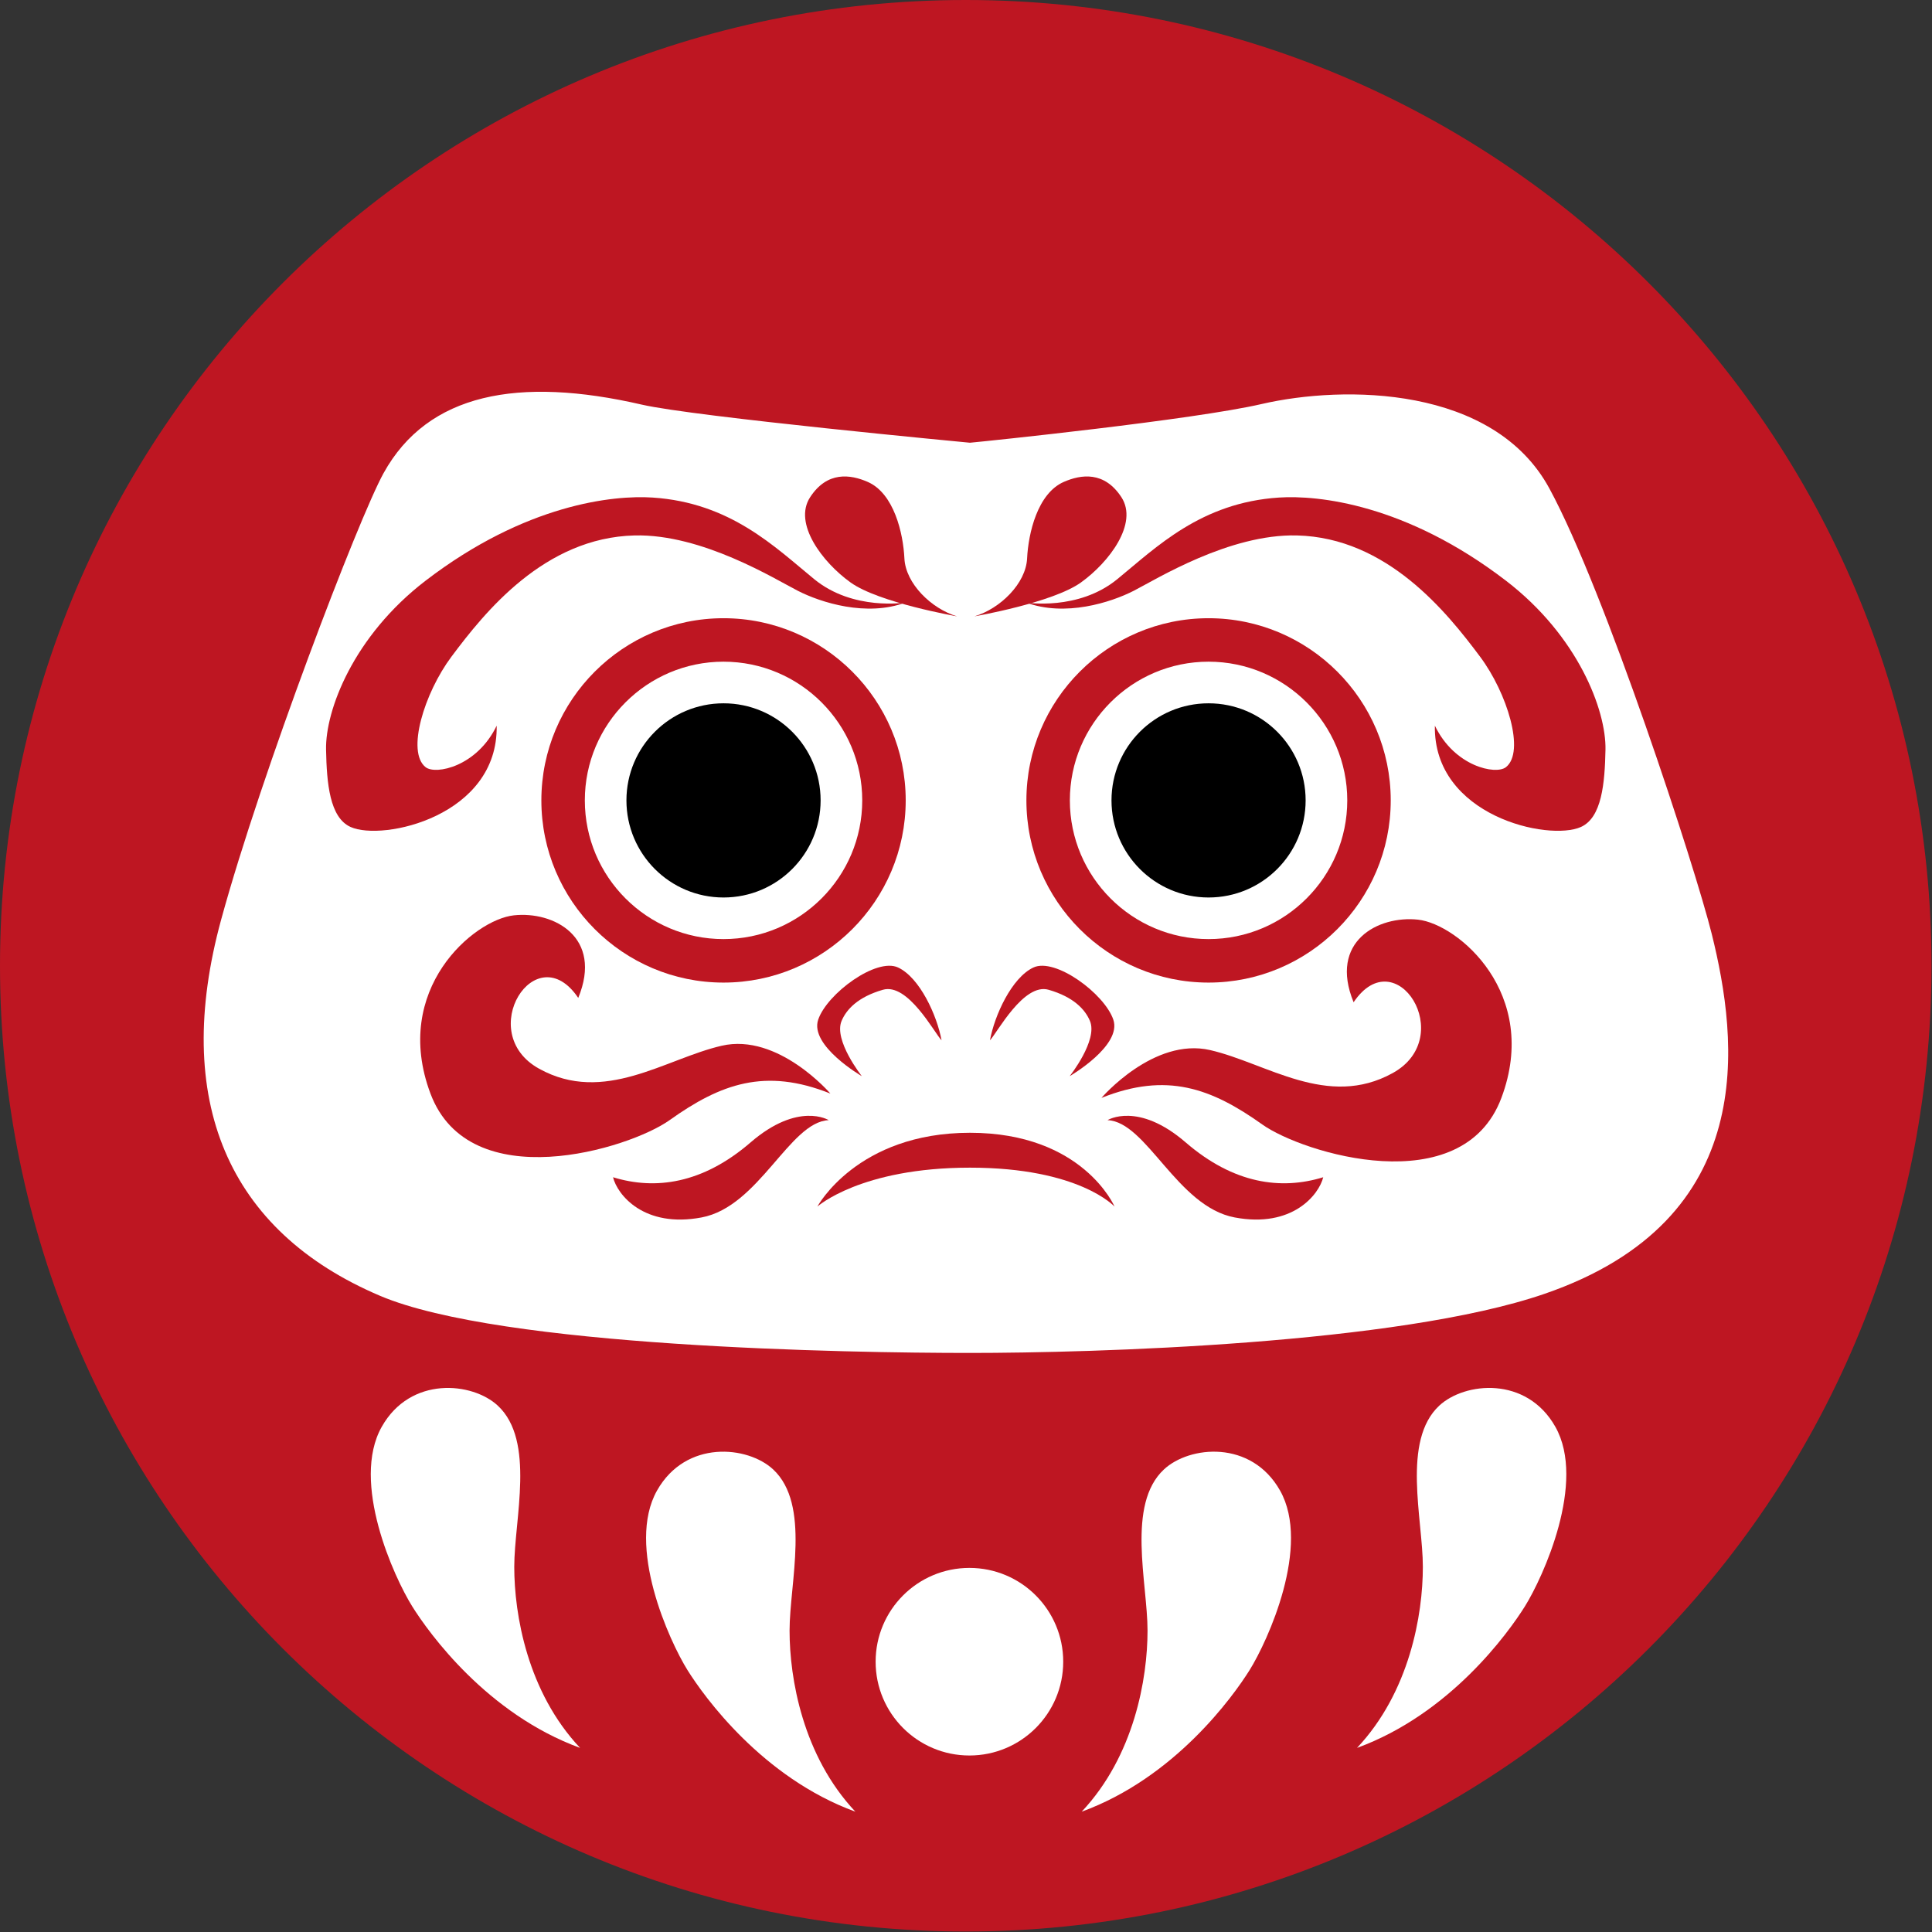 <?xml version="1.0" encoding="utf-8"?>
<!-- Generator: Adobe Illustrator 16.0.0, SVG Export Plug-In . SVG Version: 6.00 Build 0)  -->
<!DOCTYPE svg PUBLIC "-//W3C//DTD SVG 1.1//EN" "http://www.w3.org/Graphics/SVG/1.1/DTD/svg11.dtd">
<svg version="1.1" id="Calque_1" xmlns="http://www.w3.org/2000/svg" xmlns:xlink="http://www.w3.org/1999/xlink" x="0px" y="0px"
	 width="250px" height="250px" viewBox="0 0 250 250" enable-background="new 0 0 250 250" xml:space="preserve">
<rect x="0" y="0" width="250" height="250" fill="#333333" stroke="none"/>
<g>
	<path fill="#BE1622" d="M249.936,124.966c0,69.019-55.948,124.97-124.966,124.97C55.948,249.936,0,193.984,0,124.966
		C0,55.948,55.948,0,124.97,0C193.987,0,249.936,55.948,249.936,124.966z"/>
	<path fill="#FFFFFF" d="M125.51,57.289c2.061-0.186,28.869-2.956,37.761-5.012c10.668-2.459,29.99-2.381,37.215,10.923
		c7.226,13.309,18.901,49.138,21.015,57.659c3.414,13.756,6.326,36.951-21.647,46.565c-19.033,6.545-58.533,7.646-74.343,7.646
		c-15.807,0-60.687-0.749-76.331-7.392c-19.722-8.379-26.949-25.33-20.56-48.689c5.212-19.051,17.773-51.896,21.013-57.762
		c5.721-10.347,17.453-12.547,33.422-8.867C89.873,53.931,125.51,57.289,125.51,57.289z"/>
	<path fill="#BE1622" d="M107.452,141.508c0,0-6.752-7.878-14.065-6.19c-7.312,1.687-15.186,7.639-23.622,2.975
		c-8.439-4.662-0.423-17.319,5.059-9.162c3.238-7.872-3.176-11.25-8.339-10.686c-5.159,0.561-15.847,9.559-10.784,23.064
		c5.064,13.498,25.717,7.16,30.939,3.44C93.248,140.238,99.012,138.131,107.452,141.508z"/>
	<path fill="#BE1622" d="M142.528,142.068c0,0,6.751-7.874,14.064-6.187c7.312,1.685,15.186,7.638,23.626,2.972
		c8.435-4.659,0.418-17.315-5.062-9.16c-3.236-7.875,3.179-11.25,8.338-10.689c5.159,0.565,15.848,9.565,10.785,23.064
		c-5.062,13.498-25.713,7.161-30.937,3.441C156.735,140.804,150.967,138.693,142.528,142.068z"/>
	<path fill="#BE1622" d="M143.312,144.948c0,0,3.937-2.457,10.124,2.887c6.189,5.341,12.306,6.187,17.789,4.499
		c-0.552,2.264-4.007,6.61-11.46,5.202C152.312,156.133,148.375,145.157,143.312,144.948z"/>
	<path fill="#BE1622" d="M107.24,144.948c0,0-3.938-2.457-10.123,2.887c-6.19,5.341-12.308,6.187-17.79,4.499
		c0.55,2.264,4.005,6.61,11.46,5.202C98.239,156.133,102.175,145.157,107.24,144.948z"/>
	<path fill="#BE1622" d="M105.768,156.133c0,0,5.123-9.552,19.747-9.552c14.626,0,18.705,9.552,18.705,9.552
		s-4.544-5.038-18.705-5.038C111.359,151.095,105.768,156.133,105.768,156.133z"/>
	<path fill="#BE1622" d="M111.521,139.256c0,0-6.793-3.938-5.647-7.314c1.148-3.372,7.522-8.062,10.337-6.748
		c2.81,1.312,5.04,6.212,5.625,9.423c-0.939-0.986-4.359-7.477-7.594-6.54c-3.237,0.936-4.717,2.541-5.343,4.033
		C107.845,134.616,111.521,139.256,111.521,139.256z"/>
	<path fill="#BE1622" d="M138.416,139.256c0,0,6.798-3.938,5.647-7.314c-1.149-3.372-7.523-8.062-10.338-6.748
		c-2.811,1.312-5.04,6.212-5.625,9.423c0.939-0.986,4.36-7.477,7.594-6.54c3.236,0.936,4.717,2.541,5.345,4.033
		C142.096,134.616,138.416,139.256,138.416,139.256z"/>
	<path d="M106.187,103.569c0,6.939-5.626,12.566-12.562,12.566c-6.939,0-12.565-5.626-12.565-12.566
		c0-6.935,5.625-12.561,12.565-12.561C100.561,91.008,106.187,96.634,106.187,103.569z"/>
	<path fill="#BE1622" d="M93.622,127.146c-12.997,0-23.57-10.575-23.57-23.576c0-12.997,10.573-23.573,23.57-23.573
		c13,0,23.576,10.577,23.576,23.573C117.198,116.57,106.622,127.146,93.622,127.146z M93.622,85.621
		c-9.896,0-17.945,8.053-17.945,17.948c0,9.899,8.05,17.949,17.945,17.949c9.899,0,17.952-8.05,17.952-17.949
		C111.573,93.674,103.521,85.621,93.622,85.621z"/>
	<path d="M168.948,103.569c0,6.939-5.621,12.566-12.562,12.566c-6.937,0-12.559-5.626-12.559-12.566
		c0-6.935,5.622-12.561,12.559-12.561C163.327,91.008,168.948,96.634,168.948,103.569z"/>
	<path fill="#BE1622" d="M156.387,127.146c-13.001,0-23.571-10.575-23.571-23.576c0-12.997,10.57-23.573,23.571-23.573
		c12.997,0,23.573,10.577,23.573,23.573C179.96,116.57,169.384,127.146,156.387,127.146z M156.387,85.621
		c-9.895,0-17.948,8.053-17.948,17.948c0,9.899,8.054,17.949,17.948,17.949c9.896,0,17.949-8.05,17.949-17.949
		C174.336,93.674,166.282,85.621,156.387,85.621z"/>
	<g>
		<path fill="#BE1622" d="M132.749,77.962c0,0,6.761,1.133,11.831-3.02c5.07-4.147,10.826-9.899,20.912-10.559
			c5.065-0.333,16.44,0.838,29.369,10.751c9.346,7.164,12.987,16.784,12.887,21.877c-0.089,4.354-0.472,8.776-3.171,9.996
			c-4.171,1.89-19.119-1.414-18.905-13.106c2.533,5.281,7.875,6.398,9.189,5.375c2.532-1.979,0.154-9.619-3.33-14.289
			c-4.324-5.79-12.043-15.417-23.712-15.702c-8.754-0.211-18.173,5.657-21.125,7.167C143.738,77.962,137.818,79.852,132.749,77.962z
			"/>
		<path fill="#BE1622" d="M126.093,79.755c0,0,10.121-1.752,13.784-4.386c3.646-2.615,7.447-7.639,5.231-11.034
			c-2.219-3.395-5.223-2.95-7.448-1.979c-3.405,1.483-4.594,6.649-4.753,9.903C132.749,75.511,129.421,78.764,126.093,79.755z"/>
	</g>
	<g>
		<path fill="#BE1622" d="M117.188,77.962c0,0-6.761,1.133-11.831-3.02c-5.07-4.147-10.827-9.899-20.915-10.559
			c-5.062-0.333-16.436,0.838-29.363,10.751c-9.347,7.164-12.99,16.784-12.888,21.877c0.086,4.354,0.47,8.776,3.167,9.996
			c4.175,1.89,19.122-1.414,18.911-13.106c-2.534,5.281-7.878,6.398-9.19,5.375c-2.533-1.979-0.159-9.619,3.327-14.289
			c4.323-5.79,12.042-15.417,23.711-15.702c8.752-0.211,18.172,5.657,21.13,7.167C106.203,77.962,112.118,79.852,117.188,77.962z"/>
		<path fill="#BE1622" d="M123.844,79.755c0,0-10.116-1.752-13.783-4.386c-3.646-2.615-7.448-7.639-5.229-11.034
			c2.216-3.395,5.218-2.95,7.444-1.979c3.408,1.483,4.598,6.649,4.753,9.903C117.188,75.511,120.514,78.764,123.844,79.755z"/>
	</g>
	<path fill="#FFFFFF" d="M110.684,234.43c-6.813-7.241-8.514-17.249-8.514-23.425c0-6.174,2.764-16.32-2.13-20.868
		c-3.293-3.056-11.29-3.861-15.02,2.737c-4.039,7.159,1.596,19.481,3.945,23.243C91.112,219.549,98.651,230.036,110.684,234.43z"/>
	<path fill="#FFFFFF" d="M75.063,226.177c-6.814-7.239-8.518-17.246-8.518-23.423c0-6.173,2.764-16.316-2.132-20.865
		c-3.29-3.057-11.29-3.865-15.015,2.736c-4.04,7.155,1.593,19.48,3.944,23.241C55.489,211.302,63.026,221.785,75.063,226.177z"/>
	<path fill="#FFFFFF" d="M139.972,234.43c6.812-7.241,8.519-17.249,8.519-23.425s-2.764-16.32,2.13-20.868
		c3.29-3.06,11.287-3.861,15.016,2.737c4.039,7.159-1.595,19.481-3.944,23.243C159.545,219.549,152.008,230.036,139.972,234.43z"/>
	<path fill="#FFFFFF" d="M175.598,226.177c6.814-7.239,8.519-17.246,8.519-23.423c0-6.173-2.765-16.319,2.127-20.868
		c3.293-3.054,11.289-3.862,15.017,2.739c4.041,7.155-1.594,19.48-3.942,23.241C195.171,211.298,187.633,221.785,175.598,226.177z"
		/>
	<circle fill="#FFFFFF" cx="125.443" cy="215.024" r="12.137"/>
</g>
<g>
</g>
<g>
</g>
<g>
</g>
<g>
</g>
<g>
</g>
<g>
</g>
</svg>
